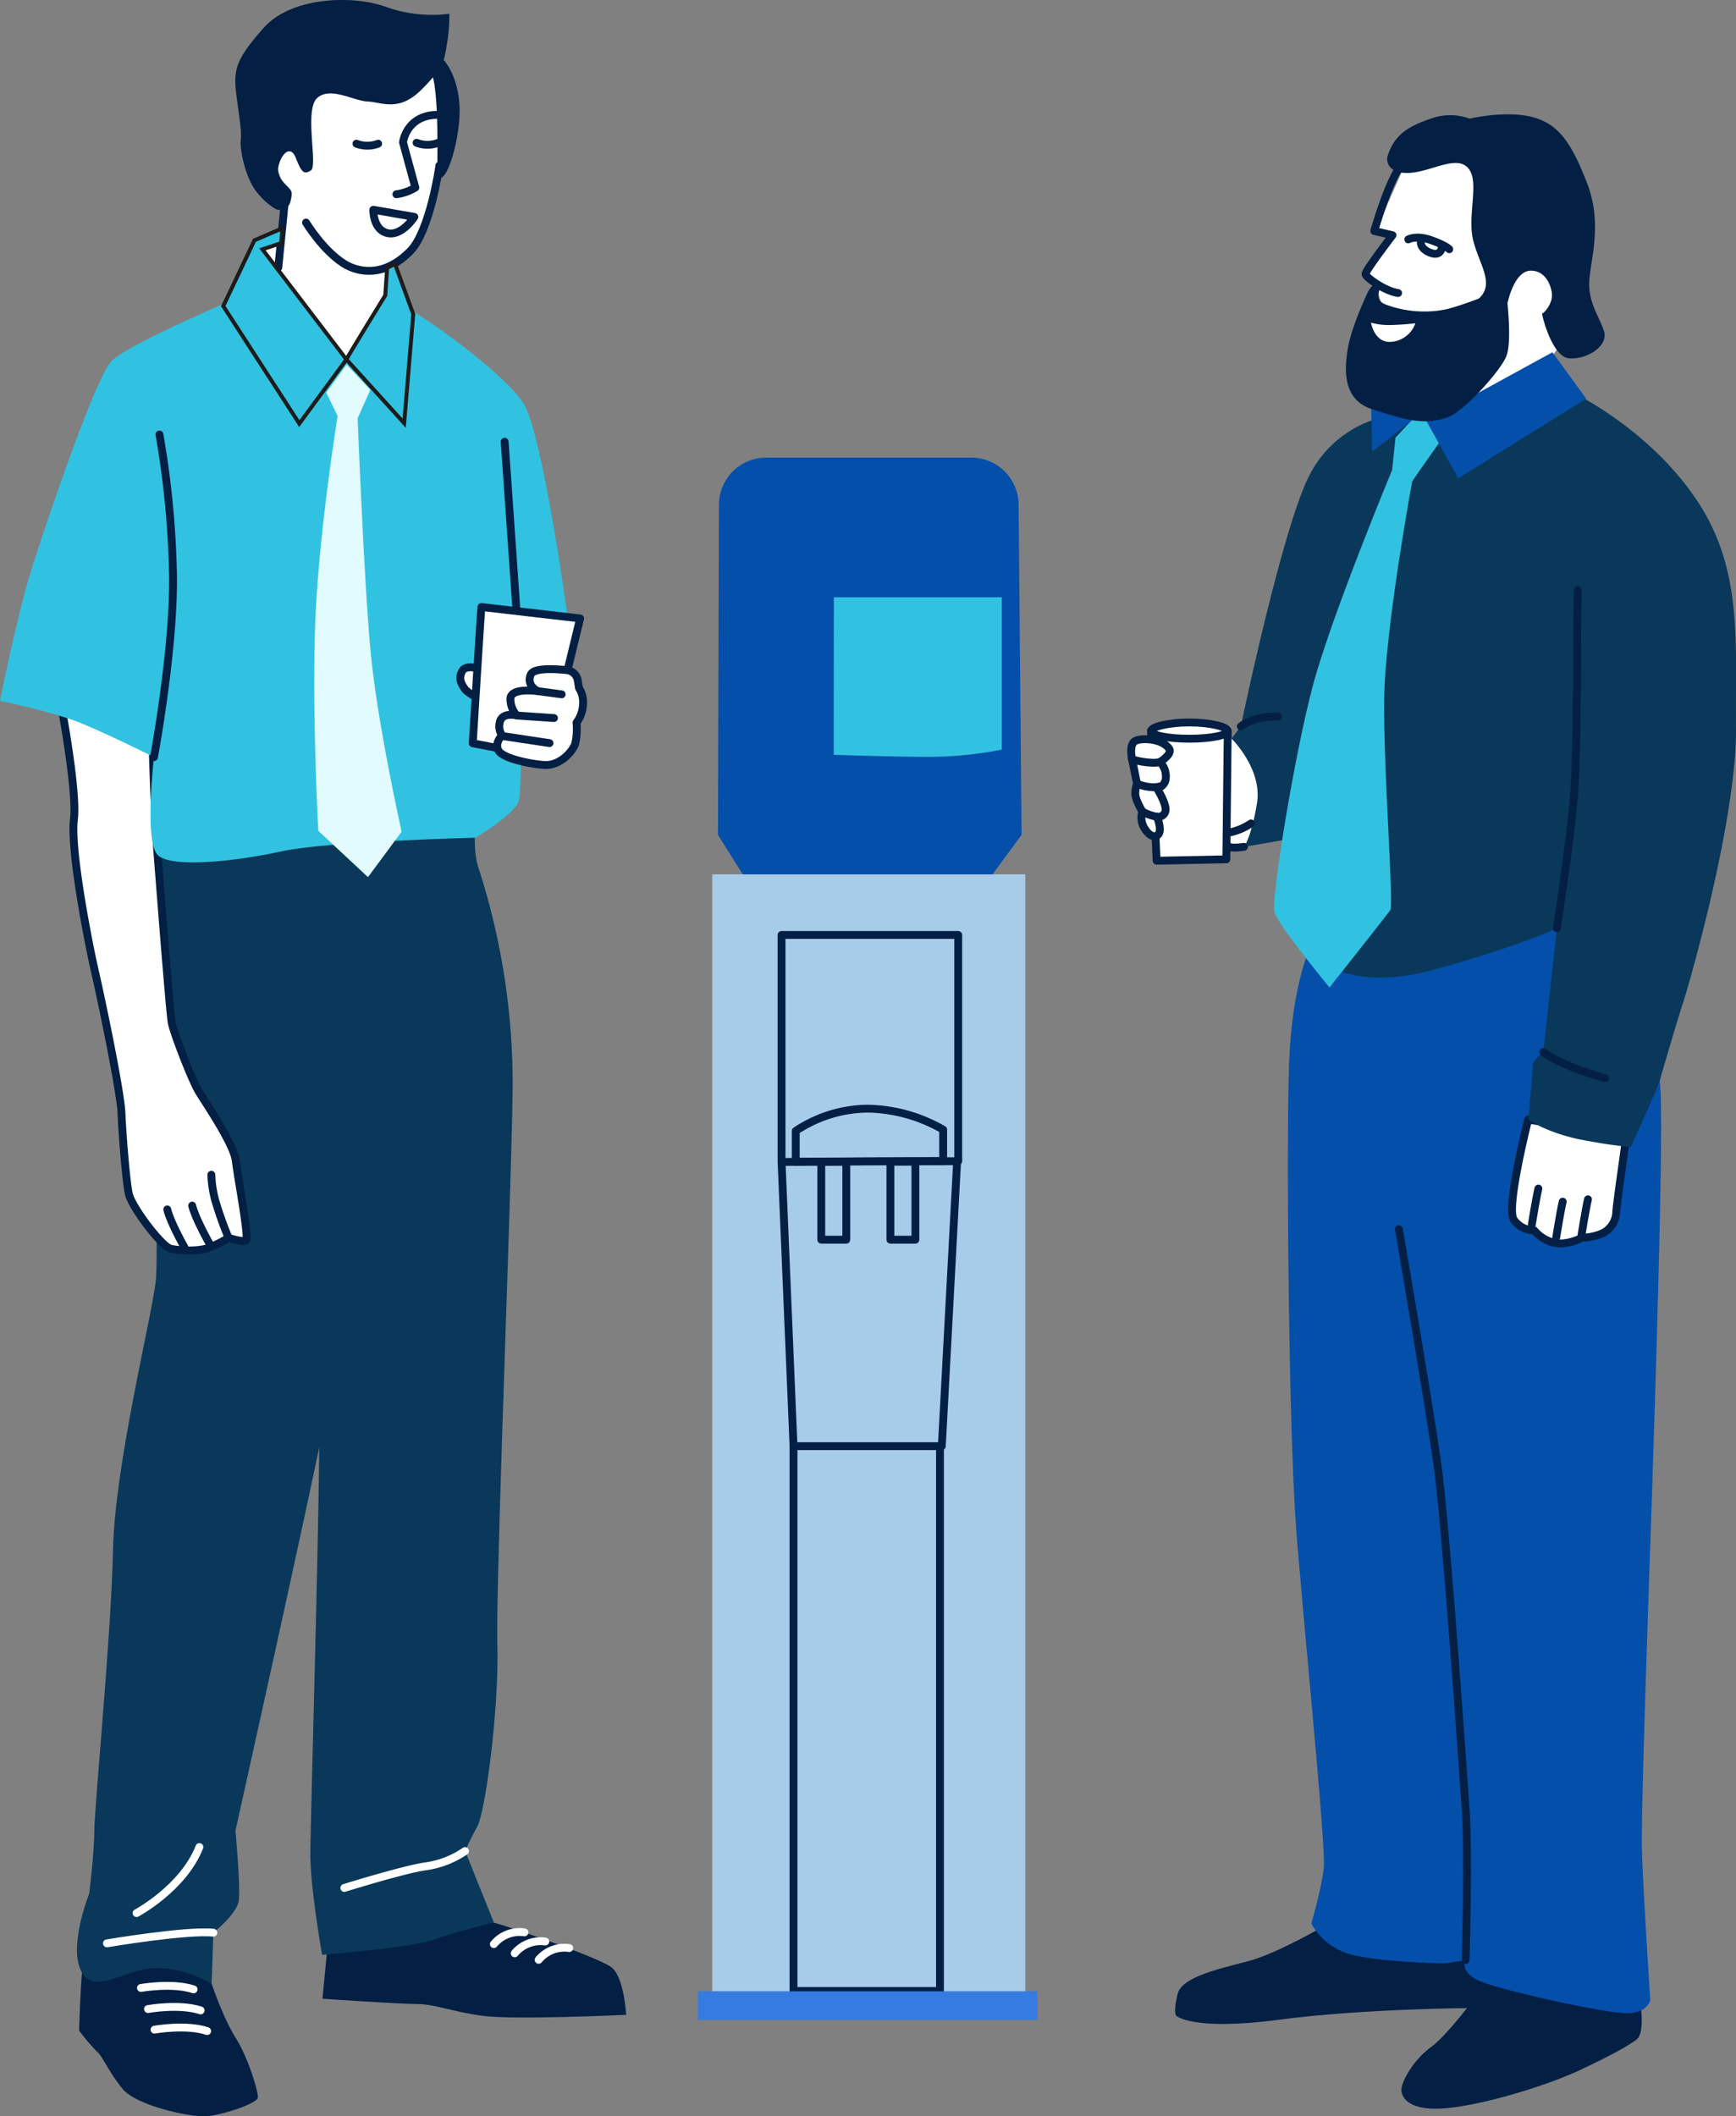 <svg id="man1" xmlns="http://www.w3.org/2000/svg" viewBox="0 0 442.14 538.96"><rect x="0" y="0" width="442.14" height="538.96" fill="#808080" stroke="none"/><defs><style>.cls-1{fill:#a7cce9;}.cls-2{fill:#044faa;}.cls-11,.cls-3{fill:#31c2e1;}.cls-10,.cls-4{fill:none;}.cls-4,.cls-8{stroke:#031f43;}.cls-10,.cls-4,.cls-8{stroke-linecap:round;stroke-linejoin:round;stroke-width:2px;}.cls-5{fill:#347ce1;}.cls-6,.cls-8{fill:#fff;}.cls-7{fill:#031f43;}.cls-9{fill:#09385a;}.cls-10{stroke:#fff;}.cls-11{stroke:#1c1c1c;stroke-miterlimit:10;}.cls-12{fill:#e1fbff;}</style></defs><rect class="cls-1" x="181.39" y="222.67" width="79.74" height="284.51"/><path class="cls-2" d="M316.4,281.56l-6.32-10.06.25-84.06a12,12,0,0,1,12-12h52.27a12.05,12.05,0,0,1,12.05,11.94l.75,84.13L380,281.56Z" transform="translate(-127.22 -58.89)"/><path class="cls-3" d="M339.59,211h42.77v38.79A96.2,96.2,0,0,1,364,251.64c-9.83,0-24.44-.53-24.44-.53Z" transform="translate(-127.22 -58.89)"/><path class="cls-4" d="M326.27,354.87V297h45v57.61S326.53,354.62,326.27,354.87Z" transform="translate(-127.22 -58.89)"/><path class="cls-4" d="M329.89,354.77v-7.86a33.5,33.5,0,0,1,18.35-5.68,39.83,39.83,0,0,1,19.19,5.35v8Z" transform="translate(-127.22 -58.89)"/><rect class="cls-4" x="209.17" y="295.86" width="6.37" height="19.85"/><rect class="cls-4" x="226.77" y="295.86" width="6.37" height="19.85"/><polyline class="cls-4" points="199.06 295.98 202.1 368.29 239.87 368.29 243.77 295.72"/><polyline class="cls-4" points="202.1 368.29 202.1 507.04 239.4 507.04 239.4 368.29"/><rect class="cls-5" x="177.74" y="507.13" width="86.46" height="7.28"/><path class="cls-6" d="M444.9,247l-4.54-.1a14.26,14.26,0,0,0-1.12-2.59c-.28-.19-16.51.09-17,1.48s-1,16.42-.92,20.6.51,11.82.51,11.82l17.77-.35-.19-3.59a4.76,4.76,0,0,0,3.71.56c2.41-.46,6-2.32,6.49-6.22s.65-16.88-.46-18.46S444.9,247,444.9,247Z" transform="translate(-127.22 -58.89)"/><path class="cls-7" d="M465,549.08s-12.32,7.26-19.8,9.24-16.95,4-18.05,8.36-.44,5.5-.44,5.5,4,4,26,1.1,49.47-3,49.47-3c1.57-.76,31.41-28.09-2.16-19.4C493.17,552.6,465,549.08,465,549.08Z" transform="translate(-127.22 -58.89)"/><path class="cls-7" d="M507.25,561.84s-10.56,14.74-15.41,18.26-7.7,9-7.7,11,2,5.72,12.11,4.62,25.52-5.94,33.44-9.68,11.88-5.94,14.3-7.7.88-10.12.88-10.12Z" transform="translate(-127.22 -58.89)"/><path class="cls-2" d="M460.46,301.26s-4,9-4.85,26.78-.27,95.62,1.86,121.92,7.44,79.16,6.91,84.47-3.19,14.34-3.19,14.34a16.4,16.4,0,0,0,10.62,8c7.71,1.86,23.3,2.15,23.3,2.15l5.39-.82s-1.59,2.66,2.92,5,32.41,8.5,38,8.5,6.11-3.46,6.11-3.46-1.86-27.89-2.13-38.51,2.13-76.24,2.66-93.24,3.18-94.81,1.85-102.26-10.35-56-10.35-56Z" transform="translate(-127.22 -58.89)"/><path class="cls-8" d="M516.44,344s-5.76,22.59-3.66,25.52a6.26,6.26,0,0,0,5.18,2.7,9.53,9.53,0,0,0,5,3.15c3.28.82,7.26-1.29,7.26-1.29a13.29,13.29,0,0,0,5-1.05,6.25,6.25,0,0,0,3.63-5.15c0-2,2.57-18.74,2.46-19.21S516.44,344,516.44,344Z" transform="translate(-127.22 -58.89)"/><path class="cls-9" d="M480.88,164.79A28.47,28.47,0,0,0,460.69,180c-7,13.59-17.44,63.87-17.44,63.87L440.89,247s7.9,7.73,6.47,16.44-3.31,11.13-3.31,11.13l10.14-1.76,6.46,21.74s-1.73,4.62-.19,6.73,11.16,10.39,32.51,4.43,30.77-10.39,30.77-10.39l-3.46,31.54s-2.69,1.93-2.69,3.47S516.44,344,516.44,344s4.8,3.47,13.84,5.2,12.32,1.73,12.32,1.73,6.73-14.81,7.3-16.74,4-13.85,6-20,13.66-47.32,13.46-69.83,1.93-41.16-10.77-59.24-31.74-26.74-31.74-26.74l-35.94,8.2Z" transform="translate(-127.22 -58.89)"/><path class="cls-6" d="M486.07,98.76s-5.91,12.7-6.94,15.8l-1,3.1,4.33,1.06-6.88,9.92s3,2.3,2.7,4.08,5.61,21.11,17.57,28.93,27.31-11.51,28.79-15.5,2.66-19.49-.15-27.75-13.88-21.26-13.88-21.26Z" transform="translate(-127.22 -58.89)"/><path class="cls-3" d="M482.64,170.35l-.86,8.25s5.14,3.11,5.14,2.88,9.31-13.29,9.31-13.29l-8.77-3.05Z" transform="translate(-127.22 -58.89)"/><path class="cls-3" d="M481.78,178.6s-15.4,37-20.17,54.83-10.7,54.5-9.78,57.8,14,19.14,14,19.14,14.57-18.4,15.49-19.68-1.76-35.6-1.57-53.59,7.14-55.62,7.14-55.62Z" transform="translate(-127.22 -58.89)"/><path class="cls-4" d="M523.74,295.3s4-25.87,4.5-36c.56-10.5.63-24.51.66-33.44,0-10.66.17-16.63.17-16.63" transform="translate(-127.22 -58.89)"/><polygon class="cls-4" points="312.69 186.19 312.33 218.84 294.57 219.2 293.15 186.19 312.69 186.19"/><path class="cls-4" d="M500.5,558.07s.8-27.09,0-38.52-5.05-72.51-7.17-87.65-9.83-60-9.83-60" transform="translate(-127.22 -58.89)"/><path class="cls-4" d="M483.3,133.52c-3.48-.53-8.22-4-8.31-4.82s6.88-9.91,6.88-9.91l-4.64-1.07s3.63-12.92,7.16-17.25" transform="translate(-127.22 -58.89)"/><path class="cls-4" d="M485.89,119.86s2-1.16,5.8.18,4.64,2.32,4.64,2.32" transform="translate(-127.22 -58.89)"/><path class="cls-4" d="M489.28,119.51s-1.16,2.32,2,3.66,3.19-1.52,3.19-1.52" transform="translate(-127.22 -58.89)"/><path class="cls-7" d="M480.62,98.7c-.44,1.45.36,4.64,5.89,4.2s11.88-4.65,14.74-1.07-.46,12,1.23,18.48,5.92,11.38.62,15.24c-2.13,1.56,7.9,1.35,7.9,1.35s1.56-9.08,6.14-9.08c3.13,0,4.86,2.73,5.3,5.58s-2.16,5.4-2.43,5.31,2.4,11,6.77,11.42,10.27-3,8.93-7-4.28-7.59-3.66-13.49,3.13-14.46-.62-24.1-6.88-14.92-13.75-16.79-16.17.36-16.17.36a14.19,14.19,0,0,0-9.37-.18C487.14,90.66,482.5,92.45,480.62,98.7Z" transform="translate(-127.22 -58.89)"/><polygon class="cls-2" points="395.38 89.71 363.31 107.27 371.41 121.79 403.99 101.53 395.38 89.71"/><path class="cls-2" d="M482.07,160.46c.08.47,5,5.3,5,5.3s-10.38,8.31-10.38,8.08-.23-10.66-.23-10.66Z" transform="translate(-127.22 -58.89)"/><path class="cls-7" d="M475.44,133.61s1.27-3,2.71-2.12c.57.33-.42.37.57.73.19.07-1.78,2.91,1.31,4.18a28,28,0,0,0,15.37,1.29c5.09-1.16,15.31-5.5,15.31-5.5s1.88,13.57.09,17.59-10.72,13.81-14.75,15.32c-6.36,2.38-11.86.39-19.36-2s-7.14-10-6.16-15.63S475.44,133.61,475.44,133.61Z" transform="translate(-127.22 -58.89)"/><path class="cls-6" d="M476.4,141.06a16.5,16.5,0,0,0,5,.6c3.14-.06,6.3-.43,6.3-.43a7.05,7.05,0,0,1-6.52,4.73C477.19,146,476.4,141.06,476.4,141.06Z" transform="translate(-127.22 -58.89)"/><path class="cls-4" d="M517.36,370.75s1.07-6.67,1.67-9.17" transform="translate(-127.22 -58.89)"/><path class="cls-4" d="M523.56,374.08s1.07-6.67,1.66-9.17" transform="translate(-127.22 -58.89)"/><path class="cls-4" d="M530,373.49s1.07-6.67,1.66-9.18" transform="translate(-127.22 -58.89)"/><path class="cls-4" d="M520.28,326.84s4.09,3.34,15.74,6.64" transform="translate(-127.22 -58.89)"/><path class="cls-8" d="M439.9,245.08c0,1.07-4.37,1.94-9.76,1.94s-9.77-.87-9.77-1.94,4.37-2.2,9.77-2.2S439.9,244,439.9,245.08Z" transform="translate(-127.22 -58.89)"/><path class="cls-8" d="M415.51,252.08s-.76-3.45.75-4.42,7-.72,8.75,1.94c.87,1.35-2.38,3.35-2.38,3.35a5.1,5.1,0,0,1,1.52,3.89,2.81,2.81,0,0,1-2.27,2.8s2.59,4.11,2.16,5.84a1.86,1.86,0,0,1-2.16,1.4s1.51,3.57.21,4.65-3-.68-3.8-2.52a5.05,5.05,0,0,1-.12-3.46s-1.91-3.1-1.8-4.72a8,8,0,0,1,.43-2.37Z" transform="translate(-127.22 -58.89)"/><path class="cls-4" d="M443.25,243.89s3.25-2.72,9.48-2.51" transform="translate(-127.22 -58.89)"/><path class="cls-4" d="M439.88,271a15.75,15.75,0,0,0,5.95-2.4" transform="translate(-127.22 -58.89)"/><path class="cls-4" d="M444.05,274.55s-2.83.46-3.69,0" transform="translate(-127.22 -58.89)"/><path class="cls-4" d="M415.51,252.08c-.51.28,5,1.53,7.12.87" transform="translate(-127.22 -58.89)"/><path class="cls-4" d="M416.87,258.28c-.51.28,3.45,1.57,5.62.91" transform="translate(-127.22 -58.89)"/><path class="cls-4" d="M418.17,265.55a10.81,10.81,0,0,0,3.71,1.33" transform="translate(-127.22 -58.89)"/><path class="cls-6" d="M237.24,71.35s4.74,11.72,4.62,16.46-3.08,19.89-4.62,24.62-3.31,8.88-6.75,11-2.72,2-2.6,4.86-1.54,14-1.54,14l-9.23,13.37-24-33.5a3.26,3.26,0,0,1,2.13-3.2,30.19,30.19,0,0,0,4.62-2v-9.71s-5.33-12.31-1.89-14.68,5.8-.59,5.8-.59S200.3,78.58,208,76.33,237.24,71.35,237.24,71.35Z" transform="translate(-127.22 -58.89)"/><path class="cls-7" d="M210.7,553.9l-1.35,14s19.4,1.35,24,1.35,8.63,1.88,16.71,3S286.7,572,286.7,572s-.54-9.7-3.78-12.13-25.84-10.28-29.9-11.34S210.7,553.9,210.7,553.9Z" transform="translate(-127.22 -58.89)"/><path class="cls-9" d="M248.21,270.39s-.42,5.62.83,9.37a178.7,178.7,0,0,1,8.75,56.64c-.42,29.16-4.33,125.46-3.9,141.49s-3,42.45-5.2,46.35a60.36,60.36,0,0,0-3,6.06L253,548.49s-9.09,2.17-15.16,4.33-28.58,3.9-28.58,3.9-3-16.89-3-25.55,3-107.42,2.16-118.25-6.5-149-6.5-149Z" transform="translate(-127.22 -58.89)"/><path class="cls-10" d="M214.92,539.69S230,535,235.49,534.21a23.52,23.52,0,0,0,10.17-3.91" transform="translate(-127.22 -58.89)"/><path class="cls-10" d="M253,554a8.54,8.54,0,0,1,7.79-3" transform="translate(-127.22 -58.89)"/><path class="cls-10" d="M258.31,556.34a8.58,8.58,0,0,1,7.79-3" transform="translate(-127.22 -58.89)"/><path class="cls-10" d="M264.41,558a8.55,8.55,0,0,1,7.79-3" transform="translate(-127.22 -58.89)"/><path class="cls-7" d="M181.12,564.08s2.9,8.69,6.13,13.81,5.66,13.48,5.66,15.09-9.16,4.58-13.21,4.85-17.78-2.69-21.29-7-5.12-8.36-6.47-9.44a49.25,49.25,0,0,1-4.58-5.39s.54-16.17,1.08-17.24,20.48-4.32,25.6-2.43S181.12,564.08,181.12,564.08Z" transform="translate(-127.22 -58.89)"/><path class="cls-9" d="M224.87,353.15c-.43,2.16-12.13,52-14.73,66.27S187.19,525.1,187.19,525.1s1.3,14.3.86,17.76-6.49,8.23-6.49,8.23l-.44,13s-7.79-4.76-15.59-3.89-14.73,6.93-17.76.43,2.17-19.49,2.17-19.49,1.3-10.4,1.3-16,4.33-50.24,4.76-71.47,9.53-58,10.83-68-2.17-74.93-2.6-86.19,6.06-30.32,6.06-30.32L217,258.18" transform="translate(-127.22 -58.89)"/><path class="cls-8" d="M142.54,237.08s4.43,23.07,3.5,30.53,3.49,30.52,5.36,38.68,6.52,30.53,6.76,36.12,1.16,17.24,1.86,20.51,8.39,13.51,10.72,14,7,.7,9.55-.23a30.93,30.93,0,0,0,5.13-2.57s3.5,1.17,4.43.7-2.1-16.08-2.57-20.27-7.45-14.45-9.32-17.48-6.52-15.15-7-17.71-2.78-32.31-3.6-42.72-1.29-28.82-1.29-28.82Z" transform="translate(-127.22 -58.89)"/><path class="cls-4" d="M185.42,374.1a89.83,89.83,0,0,1-3.44-9.72,28.83,28.83,0,0,1-.93-6.32" transform="translate(-127.22 -58.89)"/><path class="cls-10" d="M154.46,553.8s20.33-3.42,27.1-2.71" transform="translate(-127.22 -58.89)"/><path class="cls-10" d="M162,546.1s11.9-6.36,16-16.82" transform="translate(-127.22 -58.89)"/><path class="cls-10" d="M163.12,565.16s8-1.43,13.41.36" transform="translate(-127.22 -58.89)"/><path class="cls-10" d="M164.91,570.53s8-1.43,13.41.35" transform="translate(-127.22 -58.89)"/><path class="cls-10" d="M166.57,575.78s8.05-1.43,13.41.36" transform="translate(-127.22 -58.89)"/><path class="cls-3" d="M190.44,133.55s-30.69,12.92-34.84,17.31S139,191.93,135.29,203.7s-8.07,33.69-8.07,33.69,13.84,2.77,21.46,6,17.76,8.31,17.76,8.31-2.53,21.46.93,24.92,20.07,1.61,31.61-.93,49.38-3.46,49.38-3.46,9.23-5.53,10.85-9-.23-45.69-.23-45.69l12.69-2.3s-6.23-45.69-11.08-53.54-27-23.54-30.46-24.69c-1.35-.45-7.76,14.81-15,14.21C203.82,150.3,190.44,133.55,190.44,133.55Z" transform="translate(-127.22 -58.89)"/><path class="cls-4" d="M166.44,251.7s5.08-27.23,4.85-46.16a233.76,233.76,0,0,0-3.46-36" transform="translate(-127.22 -58.89)"/><line class="cls-4" x1="128.53" y1="112.5" x2="131.76" y2="158.65"/><path class="cls-4" d="M228.18,108.36a12.49,12.49,0,0,0,4.82-1.7l-3.14-11.52s.79-6.71,8.45-7" transform="translate(-127.22 -58.89)"/><path class="cls-4" d="M232.75,114.13l-10.45-1.82s-.13,5.06,3.57,5.94S232.75,114.13,232.75,114.13Z" transform="translate(-127.22 -58.89)"/><line class="cls-4" x1="72.45" y1="52.19" x2="70.88" y2="68.13"/><path class="cls-7" d="M197.2,112a2.66,2.66,0,0,0,3.93-1.56c.33-1.16.54-2.4.19-3-.79-1.38-3.75-3-3.21-6s3-6,4.45-2.33,2.07,4.34,3.86,3.17S204.66,86.86,208,83.85s9.33.76,12.84.89,7.93,2.82,13.78-3.07,5.69-7.29,6.42-11.54a43.86,43.86,0,0,0,.62-7.72,35.23,35.23,0,0,1-16-1.71c-7.87-3-24-2.94-31.33,5.34s-7.75,10.73-6.8,17.87,1.21,8.29,1,10.86,1.27,9.5,4.05,13A18.35,18.35,0,0,0,197.2,112Z" transform="translate(-127.22 -58.89)"/><path class="cls-7" d="M239.58,73.46s4,3.47,4.64,11.77-3.58,22.06-5.58,18.28c-.21-.41.7-22.93-1.82-26.56S239.58,73.46,239.58,73.46Z" transform="translate(-127.22 -58.89)"/><path class="cls-4" d="M239.11,101.06c0,.49-2.44,16.63-7.33,21.69-6.82,7-13.45,5.5-17,3.26-5.38-3.42-9.62-10.44-9.62-10.44" transform="translate(-127.22 -58.89)"/><path class="cls-4" d="M233.32,95.25a7.67,7.67,0,0,0,5.54,0" transform="translate(-127.22 -58.89)"/><path class="cls-4" d="M218,95.48a7.63,7.63,0,0,0,5.53,0" transform="translate(-127.22 -58.89)"/><polygon class="cls-11" points="71.61 61.91 66.84 63.5 88.23 91.55 76.23 107.88 56.86 77.96 64.81 61.19 71.9 58.15 71.61 61.91"/><path class="cls-11" d="M215.45,150.44c.17-.54,9.89-16.33,9.89-16.33l.48-7,2-1,4.65,12.77-2.31,27.78Z" transform="translate(-127.22 -58.89)"/><polygon class="cls-12" points="88.29 92.86 83.1 99.98 86.19 106.39 91.1 106.5 94.31 99.3 88.29 92.86"/><path class="cls-12" d="M218.26,164.09s1.6,42,3.32,60.49,7.93,46.11,7.93,46.11l-8.57,11.58-12.66-11.8s-1.5-27-.86-50.61S213.34,164,213.34,164Z" transform="translate(-127.22 -58.89)"/><path class="cls-8" d="M251.23,229.86s-5-2.22-6.25-.14,0,3.75.7,4.72,4.72,3.19,4.72,3.19Z" transform="translate(-127.22 -58.89)"/><path class="cls-8" d="M249.84,213.47c-.14.7-2.22,34.71-2.22,34.71l18.74,3.61,8.61-35.4Z" transform="translate(-127.22 -58.89)"/><path class="cls-8" d="M274.38,232.24a3.17,3.17,0,0,0-2.83-2.7c-2.86-.28-8.39-.68-9.16,1.16-1.2,2.86,1.83,4.21,1.83,4.21s-6.81-1-7,1.86a6.12,6.12,0,0,0,1.65,4.34s-3.72-1-4.35,1.68a4,4,0,0,0,.59,3.39s-1.92,1.69-1,3.72,7.53,3.47,11.61,3.8,7.36-3.44,8-5.4a17.08,17.08,0,0,0,.33-5.39,8.23,8.23,0,0,0,1.63-4.25,6.72,6.72,0,0,0-1-4.55Z" transform="translate(-127.22 -58.89)"/><line class="cls-8" x1="137.01" y1="176.01" x2="143.05" y2="176.83"/><line class="cls-8" x1="131.62" y1="182.22" x2="141.09" y2="182.87"/><line class="cls-8" x1="128.02" y1="187.45" x2="139.95" y2="189.25"/><path class="cls-4" d="M180.56,375.57s-3.66-6.47-4.39-9.65" transform="translate(-127.22 -58.89)"/><path class="cls-4" d="M174.21,376.55s-3.66-6.47-4.39-9.65" transform="translate(-127.22 -58.89)"/></svg>